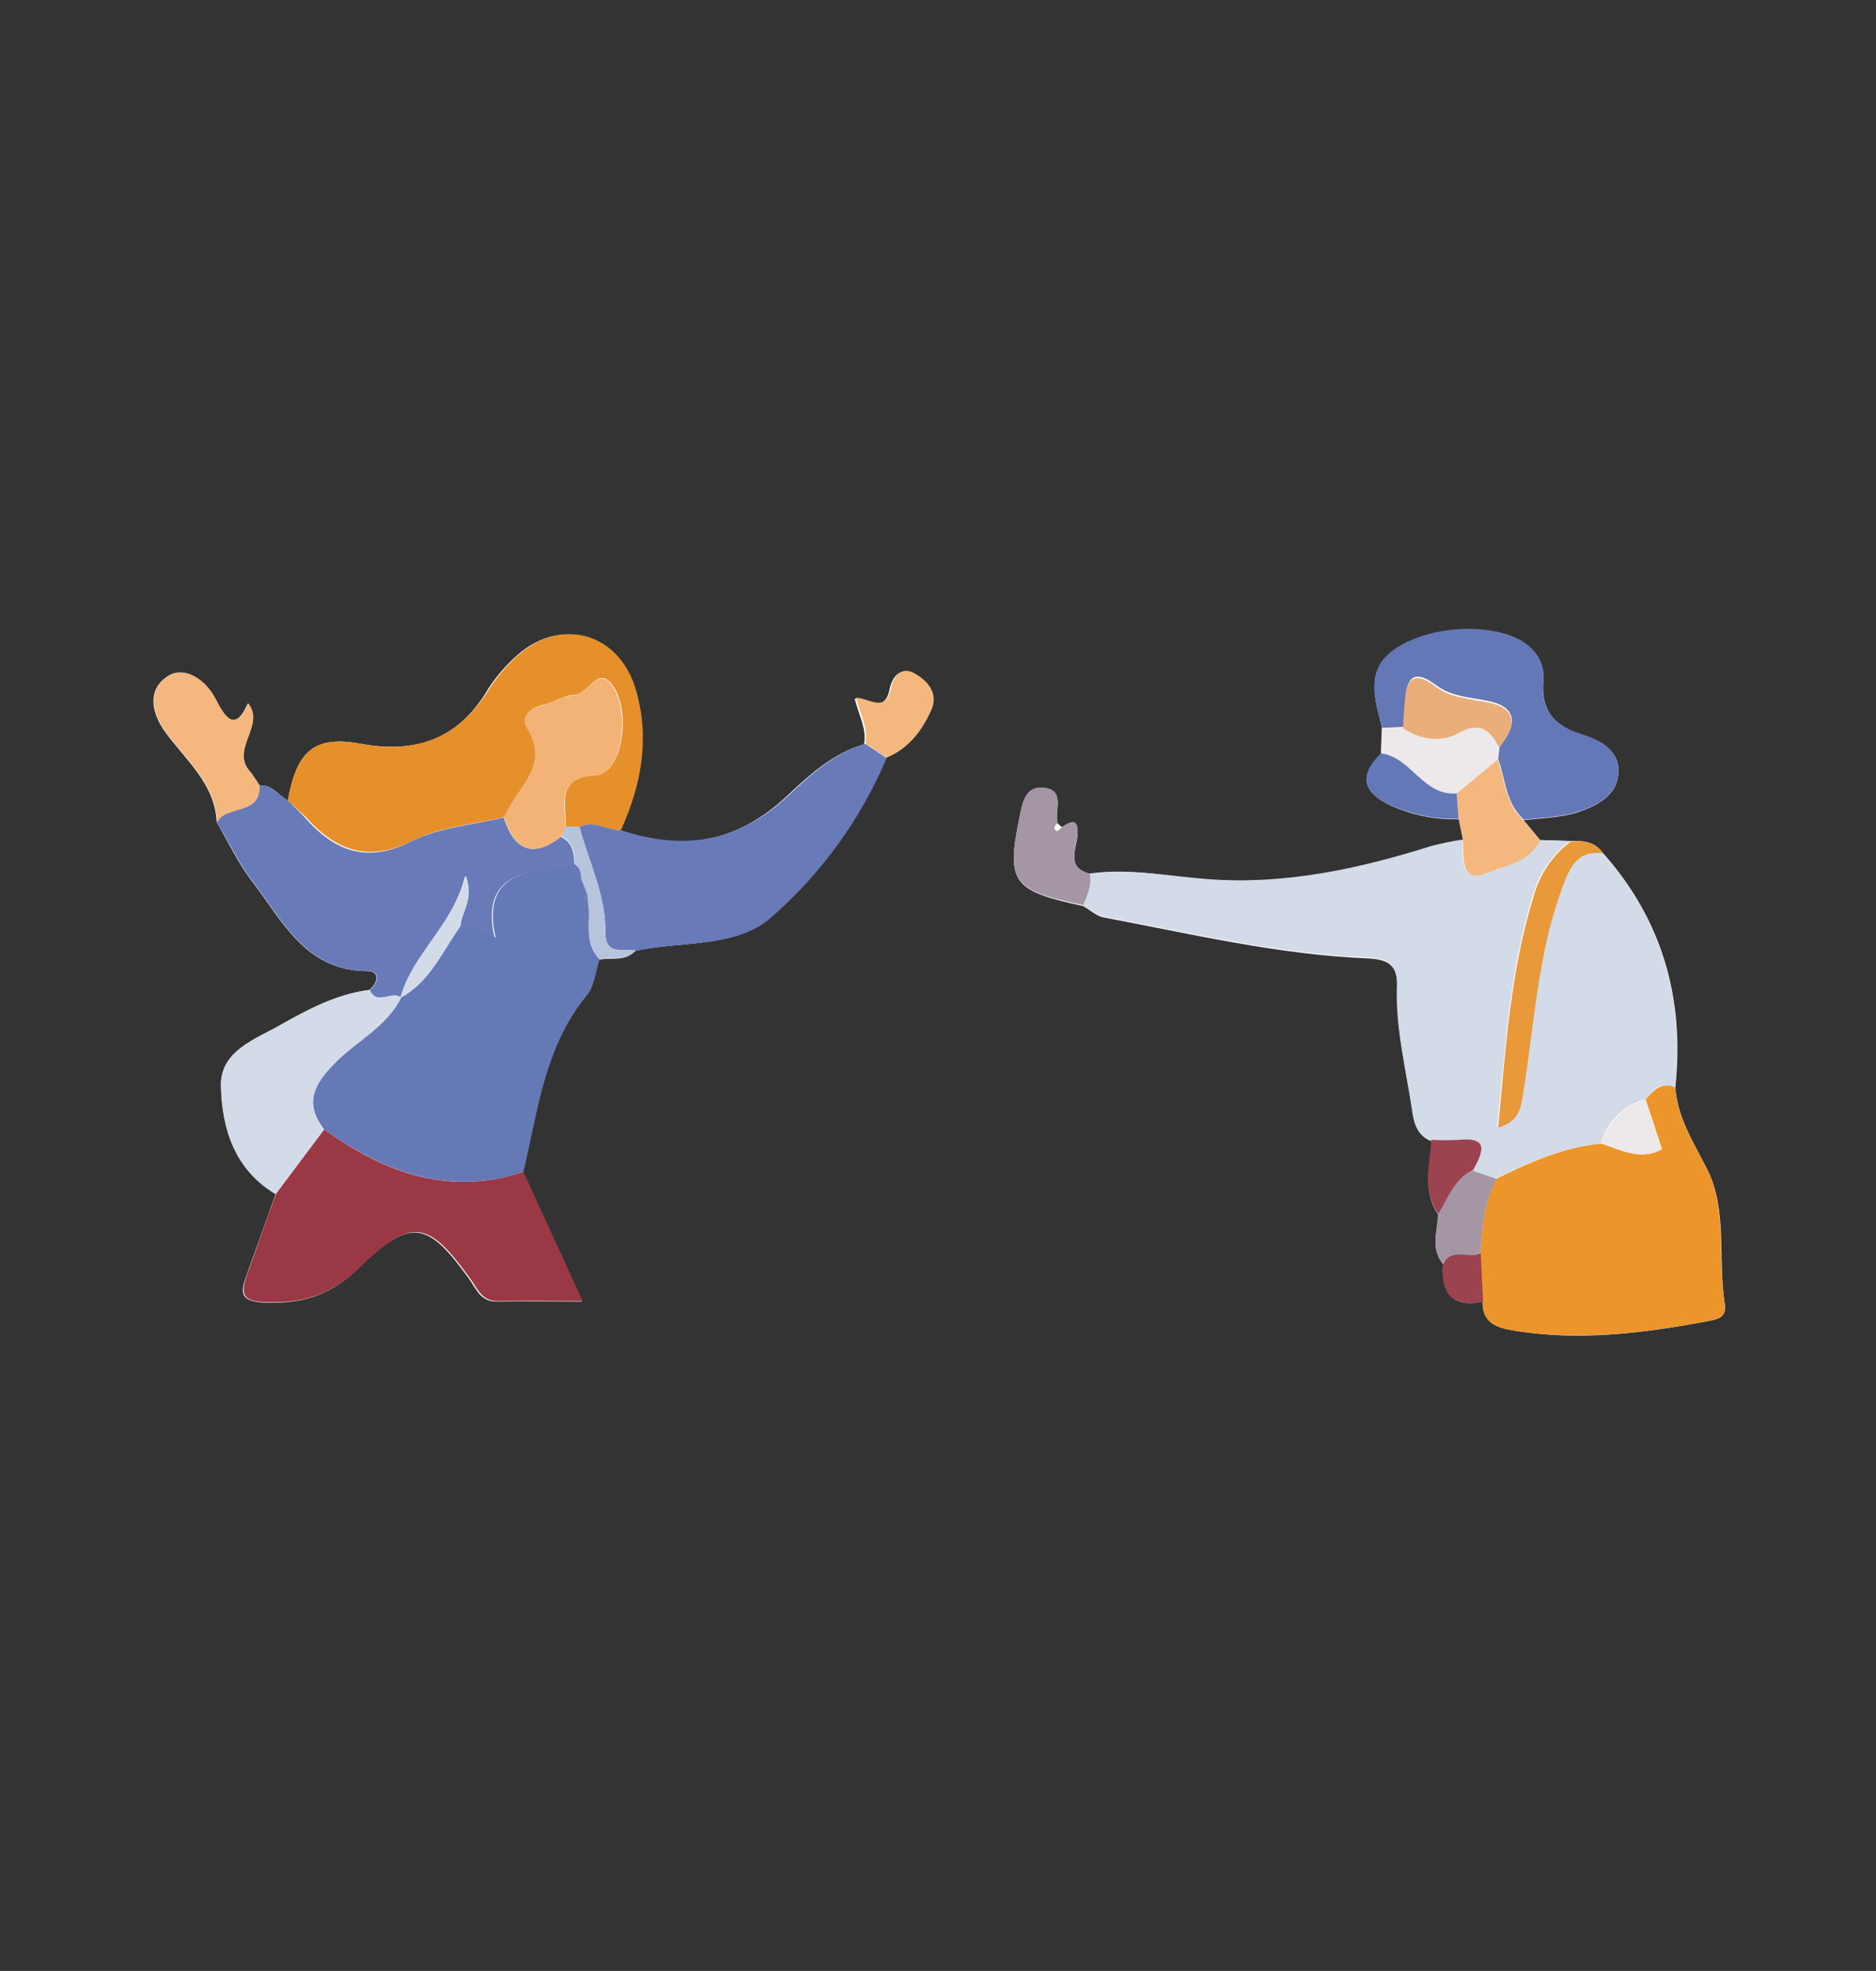 <?xml version="1.0" encoding="utf-8"?>
<!-- Generator: Adobe Illustrator 23.0.2, SVG Export Plug-In . SVG Version: 6.00 Build 0)  -->
<svg version="1.1" id="Layer_1" xmlns="http://www.w3.org/2000/svg" xmlns:xlink="http://www.w3.org/1999/xlink" x="0px" y="0px"
	 viewBox="0 0 398.2 418.1" style="enable-background:new 0 0 398.2 418.1;" xml:space="preserve">
<rect x="0" y="0" width="398.2" height="418.1" fill="#333333" stroke="none"/>
<style type="text/css">
	.st0{fill:#FEFEFE;}
	.st1{fill:#D2DBE7;}
	.st2{fill:#6679B7;}
	.st3{fill:#EC952B;}
	.st4{fill:#E6902C;}
	.st5{fill:#9A3945;}
	.st6{fill:#687AB8;}
	.st7{fill:#6477B6;}
	.st8{fill:#F4B87F;}
	.st9{fill:#E9983A;}
	.st10{fill:#A496A5;}
	.st11{fill:#EDE8EA;}
	.st12{fill:#9B434F;}
	.st13{fill:#B6C4DC;}
	.st14{fill:#F3B376;}
	.st15{fill:#EAAE7B;}
</style>
<title>keepdes</title>
<g>
	<path class="st0" d="M306.3,268.1c-0.4,6,1.8,9.4,8.4,8c-0.1,4.3,2.7,5.5,6.3,6.1c14.1,2.4,28,0.6,41.8-2c2.2-0.4,3.7-1,3.3-3.6
		c-1.5-9.5,0.6-19.9-3.7-28.5c-2.9-5.7-6.3-10.9-6.8-17.4c2-18.8-2.7-35.5-15.4-49.8c-1.7-2.4-4.3-2.6-6.9-2.5l-6.4-0.2l-3.5-4.2
		c3.8-0.5,7.8-0.5,11.5-1.7c3.9-1.3,8.2-3.4,8.6-8.1c0.5-5.1-4-7.2-7.9-8.4c-6-1.9-8.6-5.4-8-11.6c0.2-2.5-0.8-5-2.7-6.7
		c-5.3-5.3-20.6-5.5-29,0.4c-6.2,4.3-4,10.7-2.5,16.6l-0.2,5.4c-5.6,5.5-3,8.9,3,11.4c4.3,1.8,8.9,2.6,13.5,2.5
		c0.3,1.5,0.6,2.9,0.9,4.4c-2.2,0.3-4.3,0.7-6.4,1.3c-15.5,4.9-31.2,8.3-47.5,7.1c-8.5-0.6-16.8-2.5-25.3-1.2c-5.1-1.3-3-5-2.7-8.1
		c0.3-3.4-1.1-3.1-3.3-1.7c-0.3-0.3-0.6-0.6-0.9-0.9c-0.8-2.6,1.7-6.9-2.7-7.5s-4.8,3.4-5.5,6.7c-2.7,13.3-1.3,15.1,13.6,18.3
		c1.4,0.8,2.8,2.1,4.3,2.4c18.6,3.5,37,7.9,56,8.7c4.5,0.2,6.5,1.4,6.4,6.2c-0.3,8.8,1.9,17.4,3.2,26.1c0.5,3,1.1,5.4,4.1,6.5
		c-0.3,5.3-2.1,10.7,1.5,15.7C305.1,261.1,303.6,264.8,306.3,268.1L306.3,268.1z M55.1,166.7l-1.8-2.7c-4.8-4.9,3.1-10-0.7-14.8
		c-3,7-5.4,1.9-7-1.1c-2.3-4.3-6.7-6.8-9.9-4.7c-4.4,2.7-3.8,7.7-0.4,12.2c4.3,5.8,10.3,10.7,10.7,18.8c2.5,4.3,4.6,8.8,7.6,12.7
		c6.4,8.3,11.2,18.8,24.3,18.9c2.8,0,2.4,2.4,0.5,4c-7,0.9-13.2,4.2-19,7.5c-5,2.9-12.7,5.4-12.5,12.9c0.2,9.1,2.9,17.7,11.6,22.9
		c-2.1,6-4.3,11.9-6.4,17.9c-1.2,3.3-0.6,4.8,3.5,5.1c8,0.4,14.3-1.2,20.5-7.3c11.1-10.8,14.7-9.9,23.4,2.2c1.6,2.2,2.5,5,6,4.9
		c5.6-0.1,11.3,0,18,0c-4.6-10-8.6-18.7-12.6-27.4c3.1-13,4.5-26.6,13.5-37.5c1.6-2,1.9-5.1,2.7-7.6c2.6-0.6,5.6,0.5,7.7-1.9
		c9.7-2.1,21.3-0.6,28.6-7c10.7-9.3,19.1-20.9,24.5-33.9c4.7-1.9,7.5-5.7,9.5-10c1.5-3.4-0.5-5.9-3.3-7.6c-3.3-2-4.8,0.7-5.3,3.1
		c-1,5.1-4.7,2-7.4,1.9c1,3.8,2.6,6.5,2,9.7c-6.6,1.9-11.6,6.5-16.3,10.9c-10.6,10-22.3,11.9-35.6,7.4c4.3-9.6,6.2-19.4,3.2-29.7
		c-3.6-12.4-16.3-15.9-25.7-6.8c-2,1.9-3.8,4-5.3,6.3C97.7,156.3,89,160,76.7,157.8c-10.1-1.9-13.7,1.6-15.6,12
		C59.1,168.8,57.8,166.3,55.1,166.7L55.1,166.7z"/>
	<path class="st1" d="M303.8,241.9c-3-1.1-3.7-3.5-4.1-6.5c-1.3-8.7-3.5-17.3-3.2-26.1c0.2-4.8-1.8-6-6.4-6.2
		c-19-0.8-37.4-5.2-56-8.7c-1.5-0.3-2.9-1.6-4.3-2.4c1-2.1,2-4.3,1.4-6.7c8.5-1.2,16.9,0.6,25.3,1.2c16.3,1.2,32-2.2,47.5-7.1
		c2.1-0.5,4.3-1,6.4-1.3c0,3.6-0.4,9.4,4.8,7.2c3.8-1.6,9.4-2.2,11.6-7.1l6.4,0.2c-3.8,2.9-6.5,6.9-7.8,11.4
		c-5,16-5.9,32.5-7.6,49.3c4.7-1.3,4.9-4.6,5.4-7.9c2.3-14.2,3.1-28.7,8-42.4c1.5-4.3,2.9-8.6,8.9-7.9c12.7,14.3,17.4,31,15.4,49.8
		c-3-1.4-4.6,0.6-6.3,2.5c-4.6,1.2-8.1,4.8-9.4,9.4c-8,0.7-15.2,3.9-22.3,7.4l-5-1.8c2-3.6,3.7-7.1-3.2-6.4
		C307.6,242,305.7,242,303.8,241.9z"/>
	<path class="st2" d="M127.3,203.5c-0.9,2.6-1.1,5.7-2.7,7.6c-9,10.9-10.4,24.5-13.5,37.5c-1.6,0.4-3.1,1-4.7,1.3
		c-14.3,2.9-26.3-2.4-37.6-10.3c-4.5-5.8-1.9-10,2.6-14.4c4.6-4.6,10.8-7.5,13.8-13.7l-0.1,0.1c6.3-3.4,8.8-9.9,12.7-15.2
		c2.4-0.1,4.6,0.7,7.4,2.5c-2.1-9,1.4-13.4,9.7-14.3c2.4-0.4,4.8-1,7.2-1.7l-0.2,0.2c-0.1,1.5,0.2,2.7,1.6,3.4
		c0.4,1.1,0.9,2.3,1.3,3.4c-1.5,1.2-1.3,2.3,0.3,3.3C125,196.8,124.4,200.6,127.3,203.5z"/>
	<path class="st3" d="M349.3,233.2c1.7-1.9,3.4-3.8,6.3-2.5c0.4,6.5,3.9,11.7,6.8,17.4c4.2,8.5,2.1,18.9,3.7,28.5
		c0.4,2.6-1.2,3.2-3.3,3.6c-13.9,2.6-27.7,4.3-41.8,2c-3.6-0.6-6.4-1.8-6.3-6.1l-0.5-10.4c0.5-5.4,0.7-10.8,3.5-15.7
		c7.1-3.5,14.3-6.7,22.3-7.4c4.1,1.3,8.1,3.7,12.8,1.2L349.3,233.2z"/>
	<path class="st4" d="M61.1,169.8c1.9-10.4,5.4-13.9,15.6-12c12.3,2.2,20.9-1.5,27.3-11.9c1.5-2.3,3.3-4.4,5.3-6.3
		c9.4-9,22.1-5.6,25.7,6.8c3,10.4,1.1,20.2-3.2,29.7c-3,0.1-5.8-2.2-8.8-0.7l-2.9,0c0.2-4.8-2.3-10.5,6.6-11
		c4.9-0.3,7.3-12,3.9-18.1s-5.6,1-8.6,1.1c-2.4,0.1-4.6,1.7-7,2.2c-2.7,0.6-4.4,2.7-3.1,4.7c5.1,8.2-2.3,12.9-4.8,19
		c-6.5,1.6-13.6,2.1-19.4,5c-9.6,4.8-16.5,2.1-22.9-5.1C63.5,172,62.3,170.9,61.1,169.8z"/>
	<path class="st5" d="M68.8,239.6c11.3,8,23.3,13.2,37.6,10.3c1.6-0.3,3.1-0.9,4.7-1.3c4,8.7,8,17.4,12.6,27.4c-6.7,0-12.3-0.1-18,0
		c-3.5,0.1-4.4-2.8-6-4.9c-8.7-12.1-12.3-13-23.4-2.2c-6.3,6.1-12.5,7.7-20.5,7.3c-4.1-0.2-4.7-1.7-3.6-5.1
		c2.1-5.9,4.2-11.9,6.4-17.9L68.8,239.6z"/>
	<path class="st6" d="M61.1,169.8c1.2,1.2,2.4,2.3,3.5,3.5c6.4,7.3,13.3,10,22.9,5.1c5.9-2.9,12.9-3.4,19.4-5
		c2.2,6.7,6,8.9,12.1,4.1c2.4,1.1,2.8,3.2,2.9,5.5c-2.3,0.7-4.7,1.3-7.2,1.7c-8.3,0.9-11.8,5.2-9.7,14.3c-2.8-1.8-5-2.6-7.4-2.5
		c0.2-3,3-5.4,1.1-10.6C96,196.6,87.6,202.3,85,211.7l0.1-0.1c-1.9-1.6-5.1,1.9-6.6-1.6c1.9-1.6,2.3-4-0.5-4
		c-13.1-0.1-17.9-10.6-24.3-18.9c-3-3.9-5.1-8.5-7.7-12.7c2-3.8,9.4-1.4,9-7.8C57.8,166.3,59.1,168.8,61.1,169.8z"/>
	<path class="st6" d="M123,175.4c3.1-1.5,5.9,0.8,8.8,0.7c13.3,4.4,25,2.6,35.6-7.4c4.7-4.4,9.7-9,16.3-10.9l4.5,3
		c-5.5,13-13.9,24.6-24.6,33.9c-7.3,6.4-19,4.9-28.6,7c-2.7-0.5-6.5,1.2-6.5-3.9C128.6,189.8,124.9,182.8,123,175.4z"/>
	<path class="st7" d="M293.4,154.4c-1.6-5.9-3.7-12.3,2.5-16.6c8.4-5.9,23.7-5.7,29-0.4c1.9,1.7,2.9,4.2,2.7,6.7
		c-0.7,6.3,2,9.7,8,11.6c3.9,1.2,8.3,3.3,7.9,8.4c-0.4,4.7-4.7,6.9-8.6,8.1c-3.6,1.2-7.6,1.2-11.4,1.7c-3.9-3.4-3.9-8.5-5.5-12.9
		l0.3-2.6c4.1-5.1,3.4-8.5-2.4-9.7c-3.8-0.8-7.8-0.9-11-3.3c-4.5-3.4-6.3-2-6.6,3c-0.1,1.9-0.2,3.9-0.4,5.8L293.4,154.4z"/>
	<path class="st1" d="M78.5,210c1.5,3.5,4.7,0,6.6,1.6c-3,6.2-9.2,9.1-13.8,13.7c-4.4,4.4-7,8.6-2.6,14.4l-10.2,13.6
		c-8.7-5.2-11.3-13.8-11.6-22.9c-0.2-7.5,7.4-10,12.5-12.9C65.3,214.2,71.5,210.8,78.5,210z"/>
	<path class="st8" d="M55.1,166.6c0.3,6.5-7,4.1-9,7.8c-0.4-8.1-6.3-13-10.7-18.8c-3.4-4.5-4-9.5,0.4-12.2c3.3-2,7.6,0.4,9.9,4.7
		c1.6,3,4,8.1,7,1.1c3.8,4.8-4.2,9.9,0.7,14.8l1.8,2.7L55.1,166.6z"/>
	<path class="st9" d="M340.3,181c-6-0.7-7.3,3.6-8.9,7.9c-5,13.7-5.7,28.2-8,42.4c-0.5,3.3-0.7,6.6-5.4,7.9
		c1.6-16.8,2.6-33.3,7.6-49.3c1.3-4.6,4.1-8.6,7.8-11.4C336,178.3,338.5,178.5,340.3,181z"/>
	<path class="st10" d="M231.3,185.3c0.5,2.5-0.5,4.6-1.4,6.7c-15-3.1-16.3-5-13.6-18.2c0.7-3.3,1.1-7.3,5.5-6.7s1.9,4.9,2.7,7.5
		c-0.6,0.5-1,1.1-0.2,1.6c0.1,0.1,0.7-0.5,1.1-0.8c2.1-1.4,3.6-1.8,3.3,1.7C228.4,180.2,226.3,184,231.3,185.3z"/>
	<path class="st8" d="M317.9,161.1c1.6,4.4,1.6,9.5,5.5,12.9l3.5,4.2c-2.2,4.9-7.8,5.5-11.6,7.1c-5.2,2.2-4.7-3.6-4.8-7.2
		c-0.3-1.5-0.6-3-0.9-4.4c-0.1-1.8-0.3-3.6-0.4-5.4L317.9,161.1z"/>
	<path class="st11" d="M317.9,161.1l-8.7,7.2c-7.2,0.6-9.6-7.7-16.1-8.5l0.2-5.4h4.4c3.8,2.5,8.1,3.1,11.8,1
		c4.6-2.6,6.7-0.5,8.6,3.1L317.9,161.1z"/>
	<path class="st8" d="M188.2,160.7l-4.5-3c0.6-3.2-1-5.9-2-9.7c2.7,0.1,6.4,3.3,7.4-1.9c0.5-2.4,2.1-5.1,5.3-3.1
		c2.7,1.6,4.8,4.2,3.3,7.6C195.7,155,192.9,158.8,188.2,160.7z"/>
	<path class="st10" d="M317.7,250.1c-2.8,4.9-3,10.3-3.5,15.7c-2.5,1.5-6.1-1.2-8,2.3c-2.6-3.3-1.1-7-1-10.5
		c2.1-3.4,3.4-7.4,7.4-9.3L317.7,250.1z"/>
	<path class="st7" d="M293.1,159.8c6.5,0.8,8.9,9.1,16.1,8.5c0.1,1.8,0.3,3.6,0.4,5.4c-4.6,0.1-9.2-0.7-13.5-2.5
		C290.2,168.8,287.5,165.3,293.1,159.8z"/>
	<path class="st12" d="M312.7,248.2c-4,1.9-5.3,5.9-7.4,9.3c-3.5-4.9-1.8-10.4-1.5-15.7c1.9,0.1,3.8,0.1,5.7,0
		C316.4,241.1,314.6,244.6,312.7,248.2z"/>
	<path class="st13" d="M123,175.4c2,7.4,5.6,14.4,5.5,22.3c-0.1,5.1,3.8,3.4,6.5,3.9c-2.1,2.3-5.1,1.3-7.7,1.9
		c-2.8-3-2.3-6.7-2.3-10.3c-0.1-1.1-0.2-2.2-0.3-3.3c-0.4-1.1-0.9-2.3-1.3-3.4c-0.1-1.3-0.3-2.7-1.6-3.4l0.2-0.2
		c-0.1-2.3-0.5-4.4-2.9-5.5l0.9-2L123,175.4z"/>
	<path class="st12" d="M306.3,268.1c1.8-3.6,5.5-0.9,8-2.3l0.5,10.4C308,277.4,305.8,274.1,306.3,268.1z"/>
	<path class="st6" d="M55.1,166.7l-1.8-2.7L55.1,166.7z"/>
	<path class="st11" d="M349.3,233.2l3.4,10.6c-4.7,2.5-8.7,0.1-12.8-1.2C341.2,238.1,344.8,234.5,349.3,233.2z"/>
	<path class="st1" d="M85,211.6c2.5-9.3,11-15.1,13.9-25.9c1.8,5.2-0.9,7.7-1.1,10.6C93.8,201.7,91.3,208.3,85,211.6z"/>
	<path class="st6" d="M121.8,183.2c1.4,0.7,1.5,2.1,1.6,3.4C122,185.9,121.7,184.6,121.8,183.2z"/>
	<path class="st6" d="M124.7,190c0.1,1.1,0.2,2.2,0.3,3.3C123.4,192.3,123.2,191.2,124.7,190z"/>
	<path class="st14" d="M120,175.5l-0.9,2c-6.1,4.8-9.9,2.6-12.1-4.1c2.5-6.1,10-10.7,4.8-19c-1.3-2,0.4-4.1,3.1-4.7
		c2.4-0.6,4.7-2.1,7-2.2c3-0.1,5.3-7.2,8.6-1.1s1,17.8-3.9,18.1C117.7,165,120.2,170.7,120,175.5z"/>
	<path class="st15" d="M318.2,158.6c-1.9-3.6-3.9-5.7-8.6-3.1c-3.7,2.1-8.1,1.4-11.8-1c0.1-1.9,0.2-3.9,0.4-5.8c0.3-5,2.2-6.4,6.6-3
		c3.2,2.4,7.2,2.5,11,3.3C321.6,150.1,322.3,153.5,318.2,158.6z"/>
	<path class="st0" d="M225.4,175.5c-0.4,0.3-0.9,0.9-1.1,0.8c-0.9-0.6-0.4-1.1,0.2-1.6C224.8,174.9,225.1,175.2,225.4,175.5z"/>
</g>
</svg>
